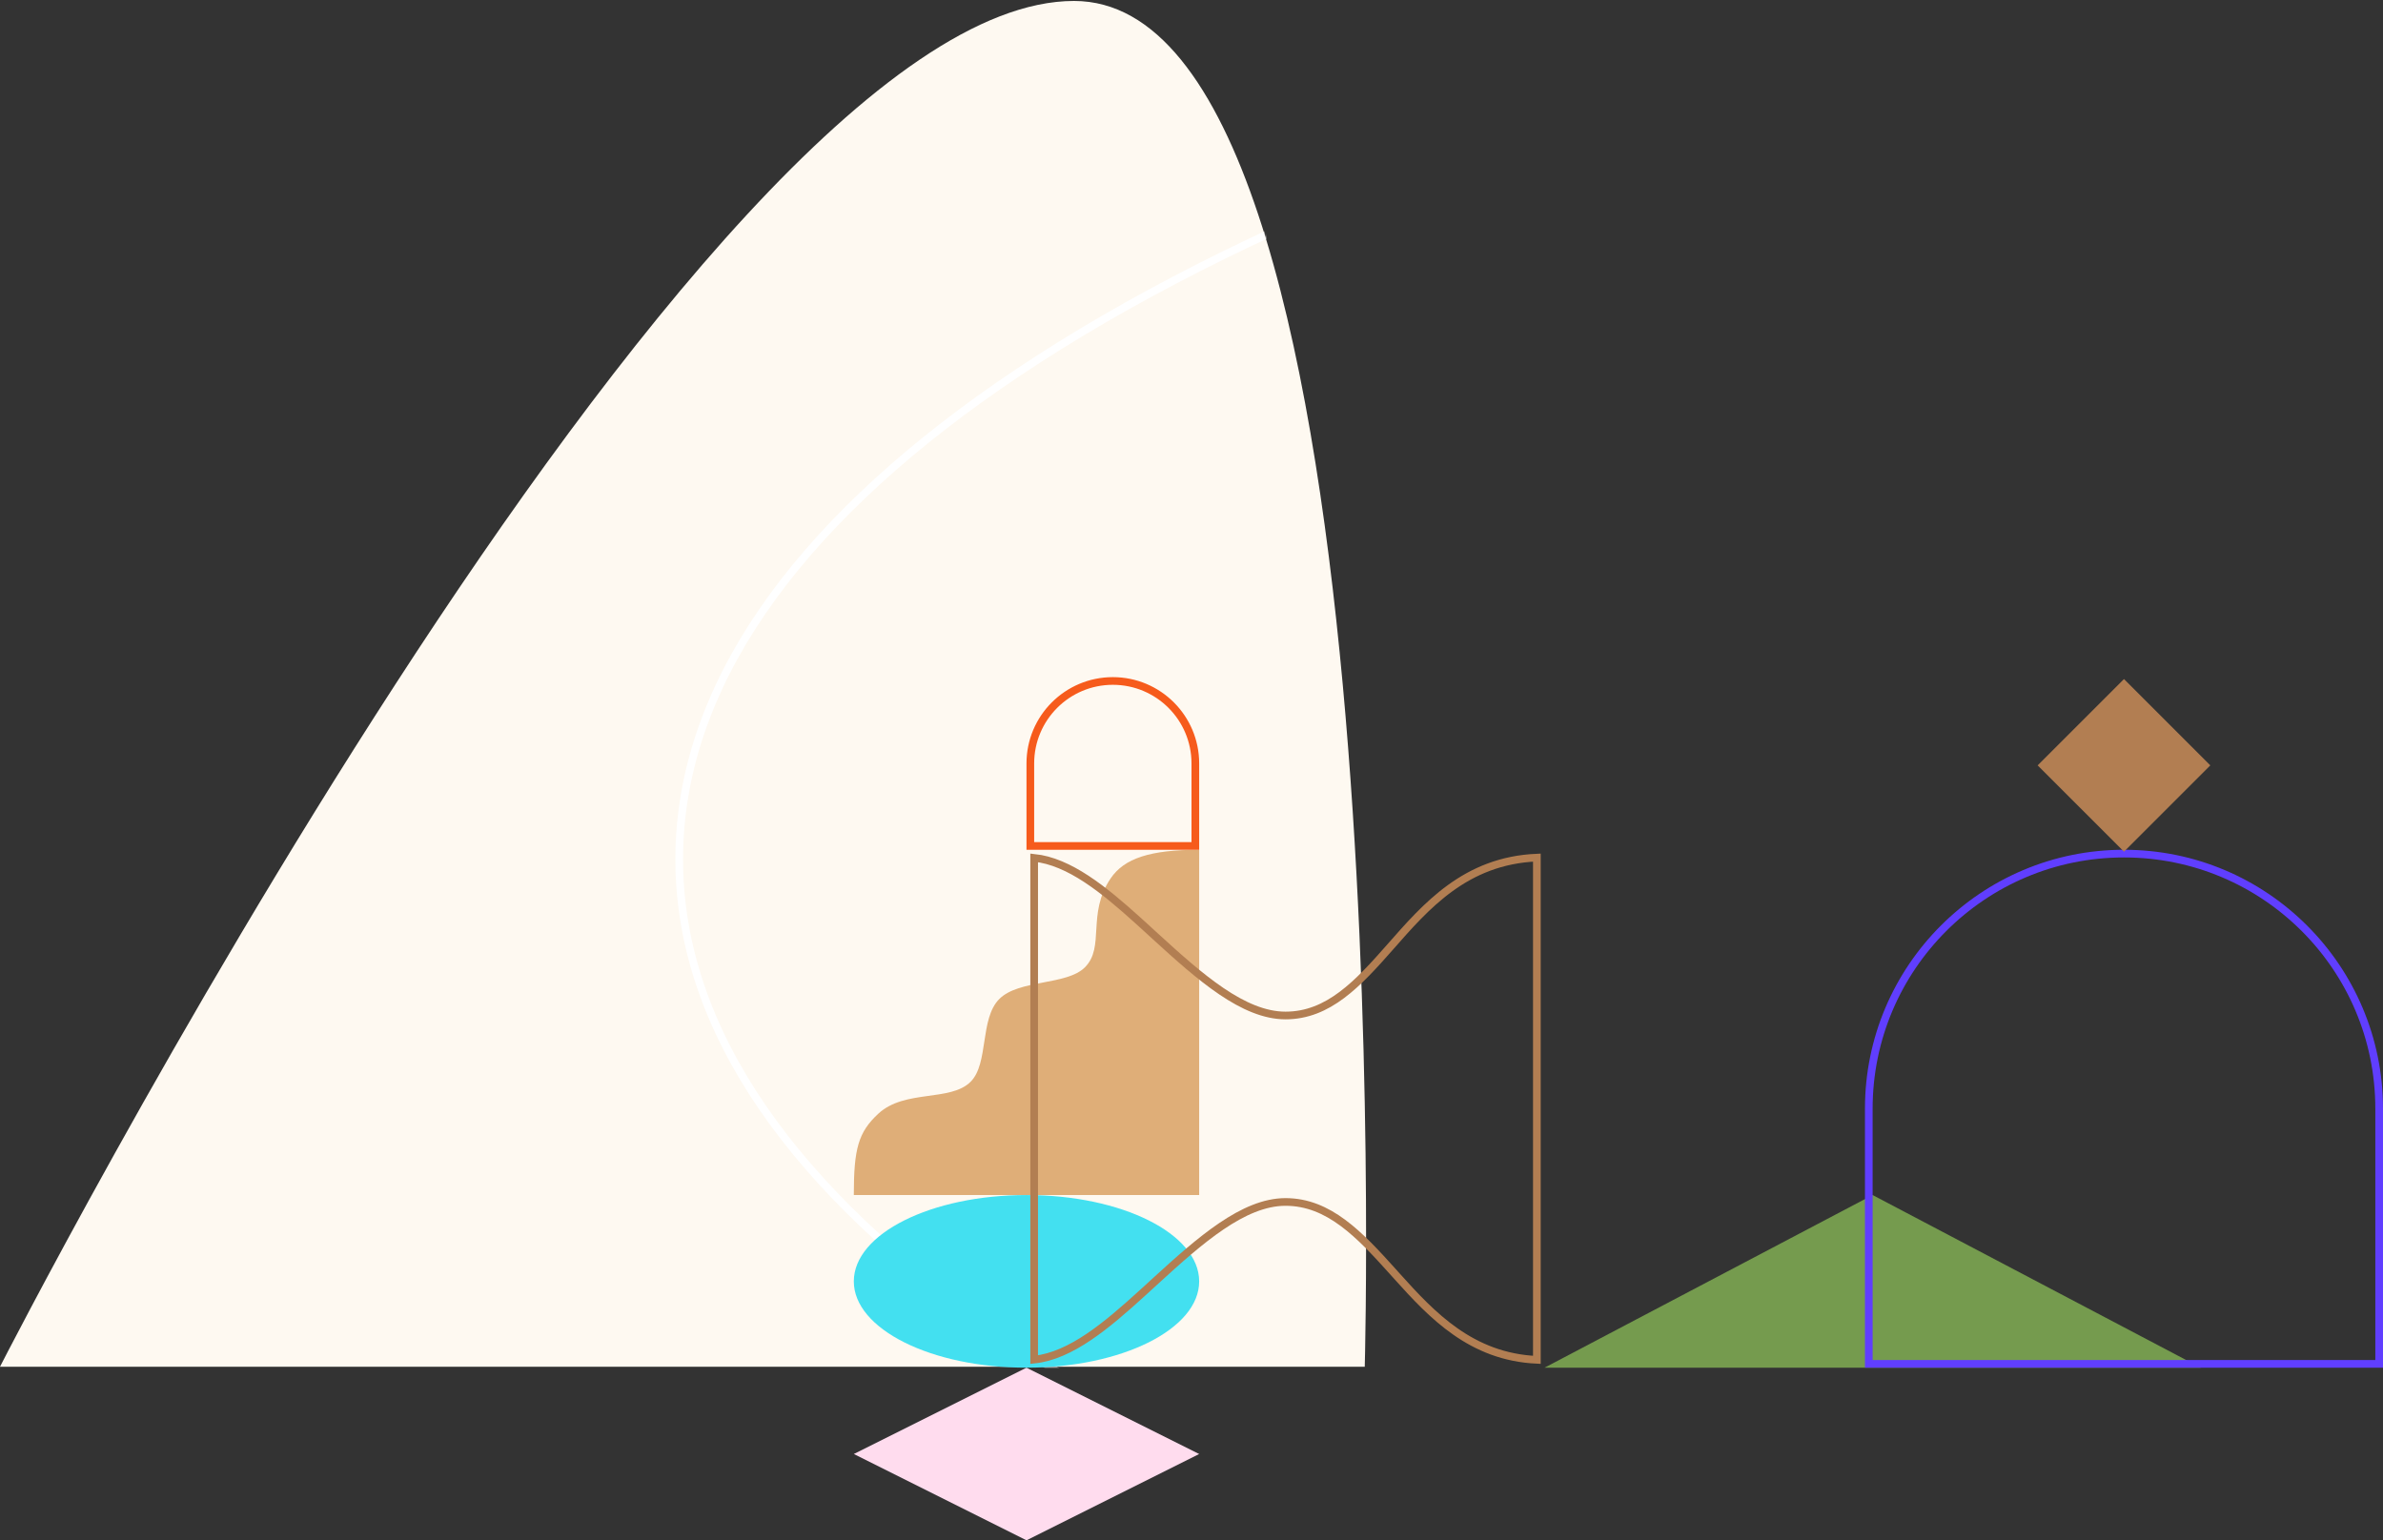 <svg xmlns="http://www.w3.org/2000/svg" xmlns:xlink="http://www.w3.org/1999/xlink" width="1242" height="803" viewBox="0 0 1242 803">
  <rect x="0" y="0" width="1242" height="803" fill="#333333" stroke="none"/>
  <defs>
    <path id="homepage-hero-variant-shapes-right-a" d="M0,712.5 L711.298,712.5 C711.298,712.5 731.143,0.5 559.773,0.5 C363.353,0.5 0,712.5 0,712.5 Z"/>
  </defs>
  <g fill="none" fill-rule="evenodd">
    <mask id="homepage-hero-variant-shapes-right-b" fill="#fff">
      <use xlink:href="#homepage-hero-variant-shapes-right-a"/>
    </mask>
    <use fill="#FEF9F1" xlink:href="#homepage-hero-variant-shapes-right-a"/>
    <path stroke="#FFF" stroke-width="4" d="M1751.992,-950 C2138.318,-950 2488.073,-891.42 2741.244,-796.681 C2870.045,-748.482 2973.829,-690.938 3044.639,-626.967 C3112.451,-565.705 3150,-498.57 3150,-428.103 C3150,-338.716 3089.613,-254.726 2983.664,-181.286 C2873.168,-104.694 2713.097,-39.613 2519.568,8.002 C2516.911,8.656 2514.257,9.304 2511.648,9.952 C2514.284,10.591 2516.924,11.236 2519.568,11.886 C2724.886,62.403 2892.547,132.574 3003.296,215.295 C3097.035,285.31 3150,364.287 3150,447.992 C3150,537.379 3089.614,621.368 2983.667,694.809 C2873.171,771.404 2713.099,836.489 2519.568,884.114 C2516.911,884.768 2514.257,885.416 2511.643,886.063 C2514.281,886.702 2516.923,887.347 2519.569,887.998 C2713.093,935.604 2873.161,1000.683 2983.656,1077.275 C3089.61,1150.718 3150,1234.714 3150,1324.103 C3150,1394.57 3112.451,1461.705 3044.639,1522.967 C2973.829,1586.938 2870.045,1644.482 2741.244,1692.681 C2488.073,1787.42 2138.318,1846 1751.992,1846 C1365.673,1846 1015.922,1787.42 762.752,1692.68 C633.952,1644.482 530.17,1586.937 459.36,1522.967 C391.549,1461.704 354,1394.57 354,1324.103 C354,1234.714 414.39,1150.718 520.344,1077.275 C630.839,1000.683 790.907,935.604 984.431,887.998 C987.089,887.344 989.743,886.696 992.357,886.05 C989.719,885.41 987.078,884.765 984.432,884.114 C790.901,836.489 630.829,771.404 520.333,694.809 C414.386,621.368 354,537.379 354,447.992 C354,358.604 414.387,274.615 520.336,201.175 C630.832,124.583 790.903,59.502 984.432,11.886 C987.089,11.232 989.743,10.584 992.357,9.938 C989.719,9.298 987.077,8.653 984.432,8.002 C790.903,-39.613 630.832,-104.694 520.336,-181.286 C414.387,-254.726 354,-338.716 354,-428.103 C354,-498.57 391.549,-565.704 459.36,-626.967 C530.17,-690.937 633.952,-748.482 762.752,-796.68 C1015.922,-891.42 1365.673,-950 1751.992,-950 L1751.992,-950 Z" mask="url(#homepage-hero-variant-shapes-right-b)"/>
    <polygon fill="#FFDCEE" points="535 713 445 758.001 535 803 625 758.001"/>
    <path fill="#43E0F0" d="M445,668 C445,692.853 485.294,713 535,713 C584.706,713 625,692.853 625,668 C625,643.147 584.706,623 535,623 C485.294,623 445,643.147 445,668 Z"/>
    <path fill="#DFAE78" d="M625,623 L445,623 C445,598.85 447.329,590.232 457.823,580.54 C471.668,567.791 495.337,574.489 505.899,563.912 C515.417,554.38 510.546,531.092 520.83,520.794 C531.11,510.499 555.938,513.801 565.452,504.271 C576.016,493.693 566.349,476.564 578.801,458.004 C585.882,447.45 599.474,443 625,443 L625,623 Z"/>
    <path stroke="#F65B1C" stroke-width="4" d="M580,355 C591.874,355 602.624,359.813 610.406,367.594 C618.187,375.376 623,386.126 623,398 L623,398 L623,441 L537,441 L537,398 C537,386.126 541.813,375.376 549.594,367.594 C557.376,359.813 568.126,355 580,355 Z" transform="matrix(-1 0 0 1 1160 0)"/>
    <polygon fill="#759B4E" points="976 623 805 713 1147 713"/>
    <path stroke="#603EFF" stroke-width="4" d="M1107,445 C1143.727,445 1176.977,459.887 1201.045,483.955 C1225.113,508.023 1240,541.273 1240,578 L1240,578 L1240,711 L974,711 L974,578 C974,541.273 988.887,508.023 1012.955,483.955 C1037.023,459.887 1070.273,445 1107,445 Z"/>
    <polygon fill="#B27E52" points="1107 354 1152 399 1107 444 1062 399"/>
    <path stroke="#B27E52" stroke-width="4" d="M800.909,447 C799.334,481.235 777.641,501.623 757.453,519.777 L756.194,520.909 C755.775,521.286 755.357,521.661 754.939,522.036 C735.566,539.439 718.601,555.42 718.601,578.005 C718.601,599.924 738.621,622.602 759.656,645.598 C760.036,646.013 760.416,646.429 760.797,646.845 L761.94,648.093 C762.511,648.717 763.083,649.341 763.654,649.966 L764.795,651.215 L764.795,651.215 L765.935,652.466 C782.823,671.017 798.789,689.811 800.79,709 L800.79,709 L539.21,709 C541.121,690.674 555.77,672.707 571.794,654.969 L572.927,653.717 C573.684,652.882 574.443,652.049 575.204,651.215 L576.346,649.966 C576.726,649.549 577.107,649.133 577.488,648.717 L578.631,647.469 C579.202,646.845 579.773,646.221 580.343,645.598 C601.378,622.602 621.397,599.924 621.397,578.005 C621.397,555.607 604.752,540.227 585.57,523.357 C564.545,504.867 540.683,484.301 539.085,447 L539.085,447 Z" transform="rotate(90 670 578)"/>
  </g>
</svg>
